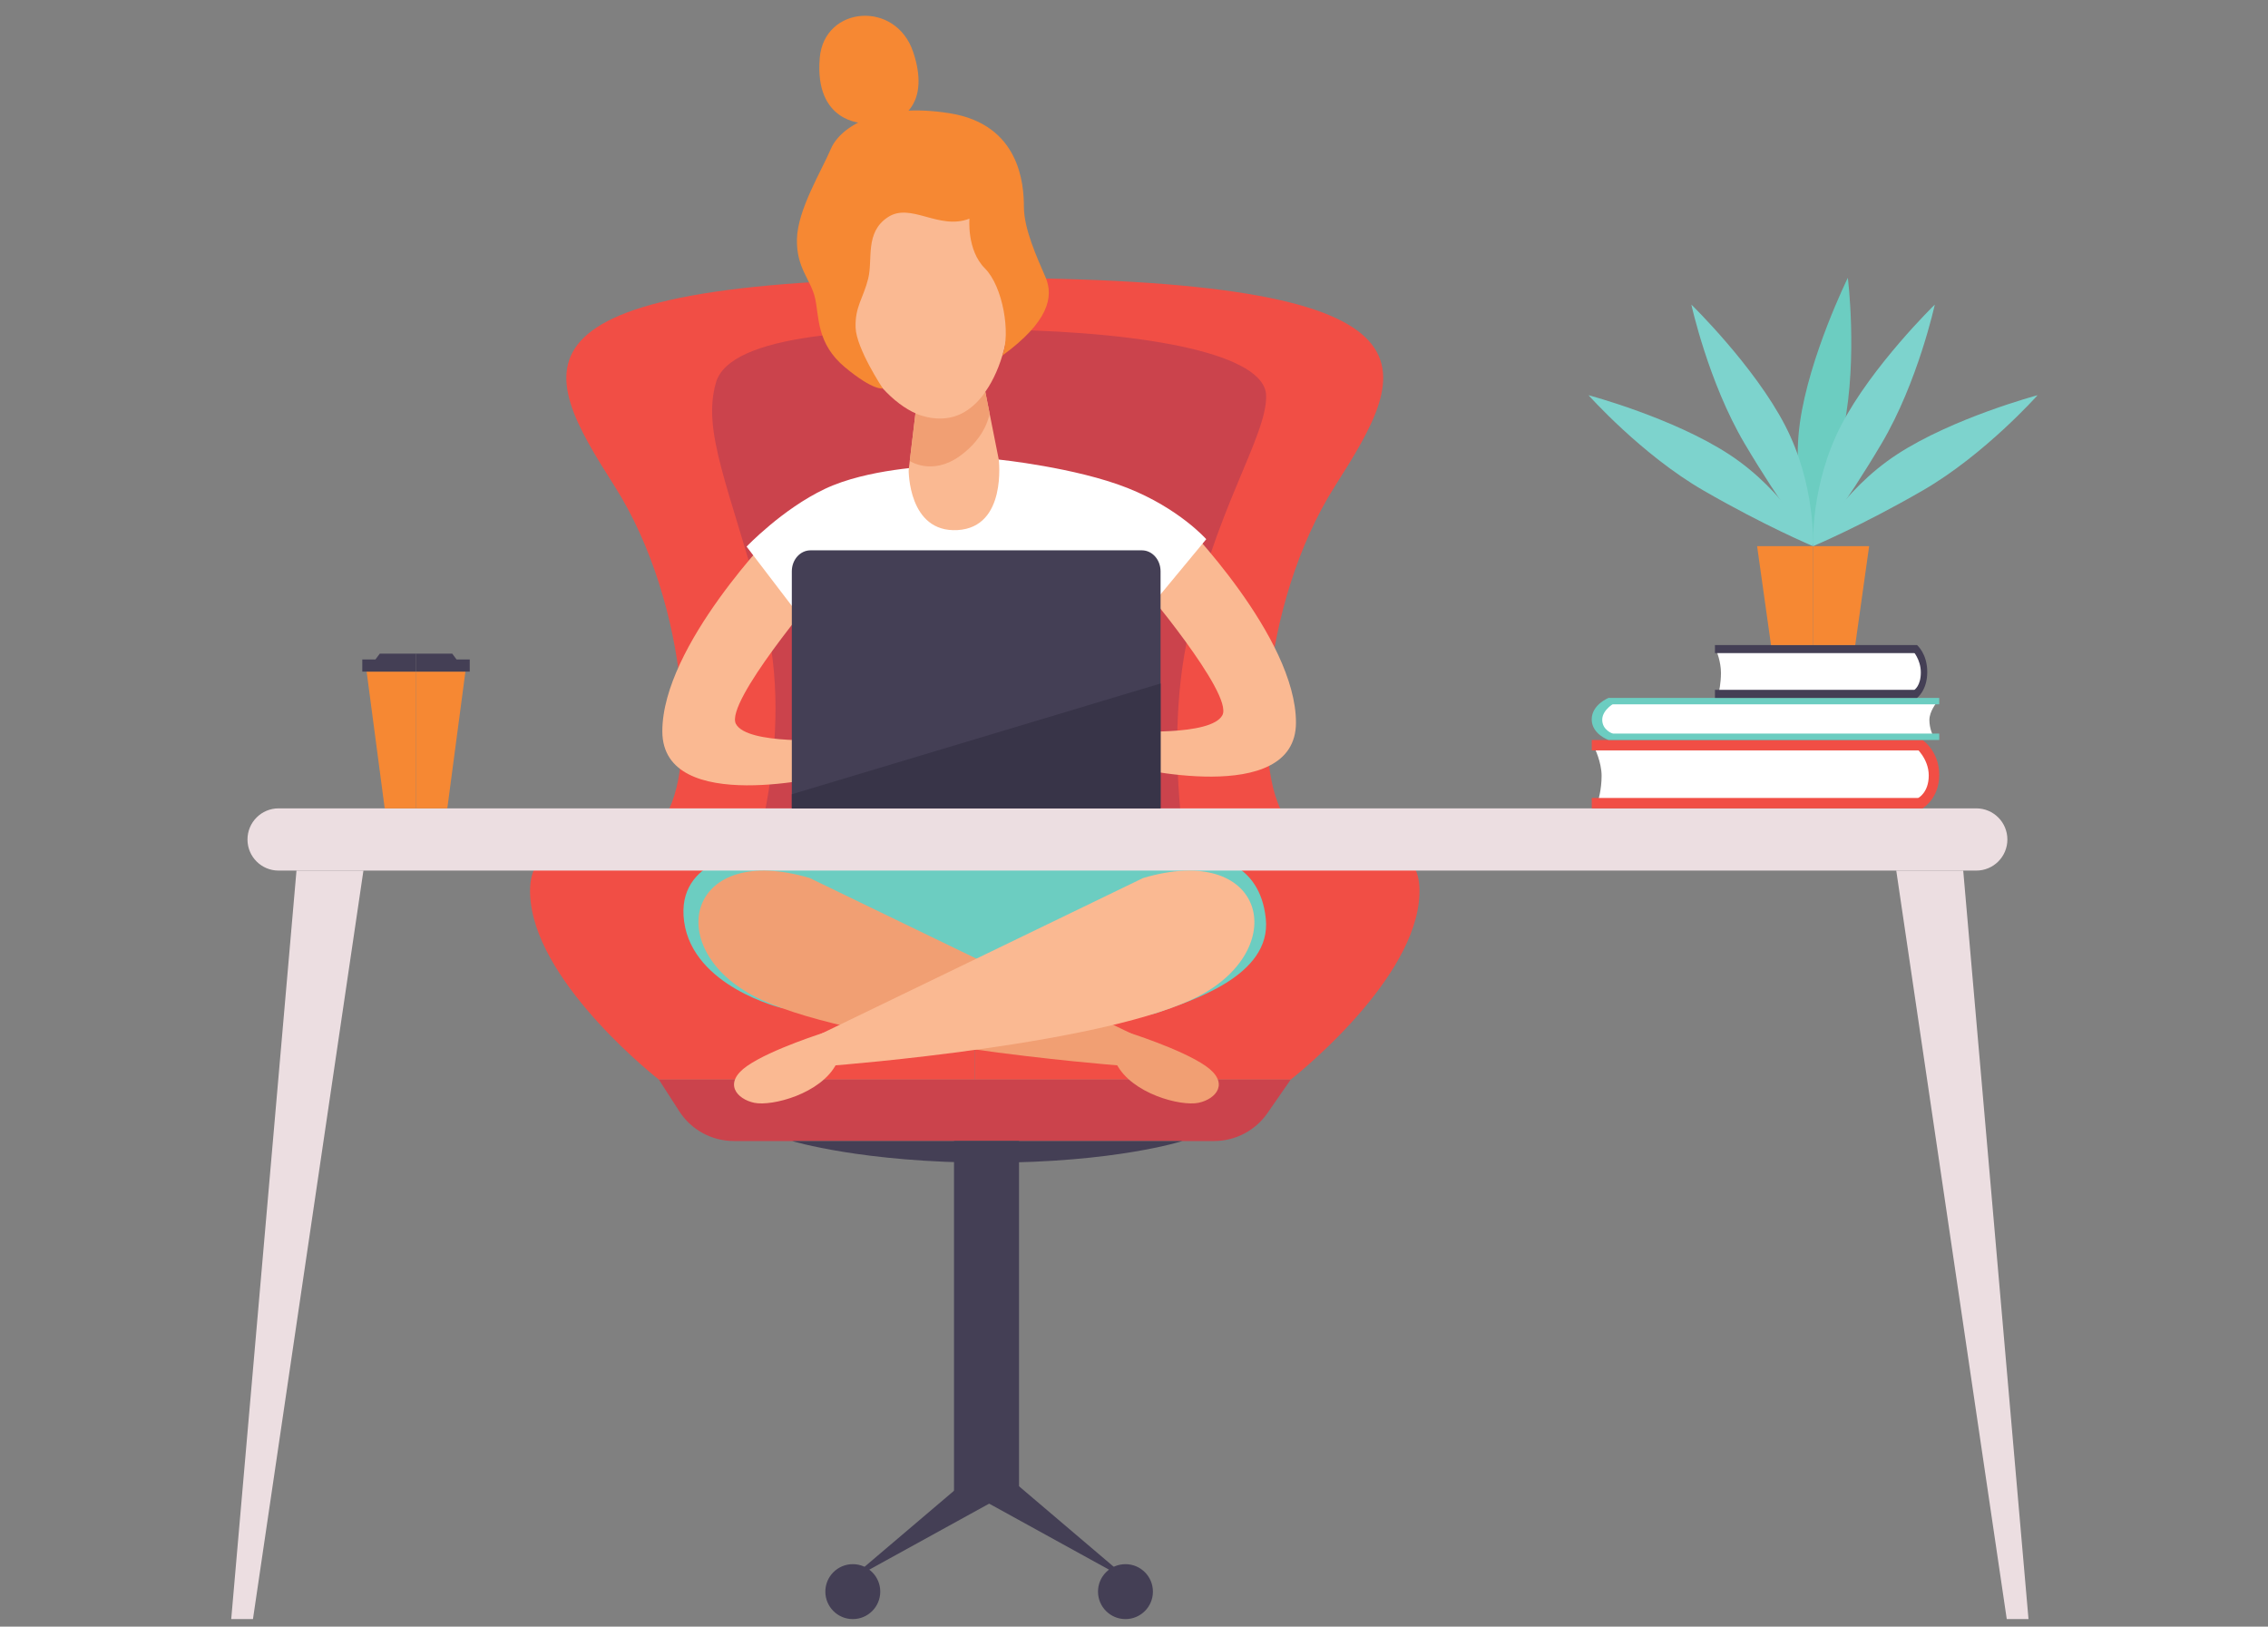 <?xml version="1.0" encoding="UTF-8"?><svg xmlns="http://www.w3.org/2000/svg" xmlns:xlink="http://www.w3.org/1999/xlink" contentScriptType="text/ecmascript" width="224.88" zoomAndPan="magnify" contentStyleType="text/css" viewBox="0 0 224.88 161.25" height="161.25" preserveAspectRatio="xMidYMid meet" version="1.0"><rect x="0" y="0" width="224.88" height="161.25" fill="#808080" stroke="none"/><defs><clipPath id="clip-0"><path d="M 22.898 86 L 37 86 L 37 160.504 L 22.898 160.504 Z M 22.898 86 " clip-rule="nonzero"/></clipPath><clipPath id="clip-1"><path d="M 188 86 L 202 86 L 202 160.504 L 188 160.504 Z M 188 86 " clip-rule="nonzero"/></clipPath><clipPath id="clip-2"><path d="M 179 39 L 202.066 39 L 202.066 55 L 179 55 Z M 179 39 " clip-rule="nonzero"/></clipPath><clipPath id="clip-3"><path d="M 81 155 L 88 155 L 88 160.504 L 81 160.504 Z M 81 155 " clip-rule="nonzero"/></clipPath><clipPath id="clip-4"><path d="M 108 155 L 115 155 L 115 160.504 L 108 160.504 Z M 108 155 " clip-rule="nonzero"/></clipPath></defs><path fill="rgb(79.61%, 26.27%, 29.799%)" d="M 65.328 107.02 L 67.352 110.16 C 68.535 112 70.574 113.109 72.762 113.109 L 120.383 113.109 C 122.496 113.109 124.473 112.074 125.672 110.34 L 127.977 107.02 L 65.328 107.02 " fill-opacity="1" fill-rule="nonzero"/><path fill="rgb(94.51%, 30.589%, 27.06%)" d="M 97.617 107.02 L 127.977 107.02 C 127.977 107.02 139.711 97.883 140.68 89.438 C 141.648 80.996 132.008 85.652 127.977 81.688 C 123.941 77.723 124.891 59.953 132.367 48.188 C 139.848 36.422 144.867 27.539 96.652 27.539 C 96.652 42.789 96.652 107.02 96.652 107.02 L 97.617 107.02 " fill-opacity="1" fill-rule="nonzero"/><path fill="rgb(94.51%, 30.589%, 27.06%)" d="M 95.688 107.02 L 65.328 107.02 C 65.328 107.02 53.594 97.883 52.625 89.438 C 51.656 80.996 61.293 85.652 65.328 81.688 C 69.363 77.723 68.414 59.953 60.934 48.188 C 53.453 36.422 48.438 27.539 96.652 27.539 C 96.652 42.789 96.652 107.02 96.652 107.02 L 95.688 107.02 " fill-opacity="1" fill-rule="nonzero"/><path fill="rgb(79.61%, 26.27%, 29.799%)" d="M 74.027 87.363 C 74.027 87.363 79.156 73.242 75.695 60.645 C 72.23 48.047 69.602 42.789 70.984 37.941 C 72.371 33.098 85.387 32.41 99.723 32.684 C 114.059 32.961 125.387 35.148 125.539 39.176 C 125.695 43.203 120.219 50.859 117.648 63.723 C 115.074 76.59 118.699 90.684 118.699 90.684 L 74.027 87.363 " fill-opacity="1" fill-rule="nonzero"/><path fill="rgb(42.349%, 80.389%, 75.69%)" d="M 179.844 54.141 C 179.844 54.141 177.547 48.516 178.465 41.926 C 179.379 35.336 183.219 27.539 183.219 27.539 C 183.219 27.539 184.203 35.34 182.844 42.285 C 181.48 49.227 179.844 54.141 179.844 54.141 " fill-opacity="1" fill-rule="nonzero"/><path fill="rgb(42.349%, 80.389%, 75.69%)" d="M 120.145 85.102 C 120.145 85.102 124.906 85.332 125.508 91.055 C 126.109 96.777 118.031 99.227 114.66 100.422 C 111.289 101.621 77.484 99.918 77.484 99.918 C 77.484 99.918 68.734 97.812 67.836 91.375 C 66.934 84.938 74.691 84.457 74.691 84.457 L 120.145 85.102 " fill-opacity="1" fill-rule="nonzero"/><path fill="rgb(98.039%, 72.549%, 57.249%)" d="M 117.234 51.695 C 117.234 51.695 128.5 63.121 128.5 71.629 C 128.5 80.133 111.789 75.965 111.789 75.965 L 111.789 72.457 C 111.789 72.457 120.098 73.012 121.207 70.891 C 122.316 68.766 112.988 57.785 112.988 57.785 L 117.234 51.695 " fill-opacity="1" fill-rule="nonzero"/><path fill="rgb(98.039%, 72.549%, 57.249%)" d="M 76.938 52.555 C 76.938 52.555 65.672 63.984 65.672 72.488 C 65.672 80.996 82.383 76.828 82.383 76.828 L 82.383 73.32 C 82.383 73.32 74.074 73.875 72.965 71.754 C 71.859 69.629 81.184 58.648 81.184 58.648 L 76.938 52.555 " fill-opacity="1" fill-rule="nonzero"/><path fill="rgb(100%, 100%, 100%)" d="M 99.031 45.555 C 99.031 45.555 106.656 46.34 111.789 48.371 C 116.922 50.402 119.602 53.449 119.602 53.449 L 113.414 60.922 L 79.805 61.754 L 74.027 54.184 C 74.027 54.184 77.562 50.469 81.789 48.465 C 86.012 46.457 92.316 46.234 92.316 46.234 L 99.031 45.555 " fill-opacity="1" fill-rule="nonzero"/><path fill="rgb(98.039%, 72.549%, 57.249%)" d="M 99.816 25.258 C 101.207 32.684 98.73 40.566 94.012 41.441 C 89.293 42.312 84.125 35.848 82.734 28.422 C 81.344 20.996 84.254 15.426 88.973 14.555 C 93.691 13.68 98.426 17.832 99.816 25.258 " fill-opacity="1" fill-rule="nonzero"/><path fill="rgb(92.549%, 87.059%, 88.239%)" d="M 27.621 80.133 L 195.957 80.133 C 197.66 80.133 199.039 81.516 199.039 83.219 C 199.039 84.922 197.66 86.301 195.957 86.301 L 27.621 86.301 C 25.918 86.301 24.539 84.922 24.539 83.219 C 24.539 81.516 25.918 80.133 27.621 80.133 " fill-opacity="1" fill-rule="nonzero"/><g clip-path="url(#clip-0)"><path fill="rgb(92.549%, 87.059%, 88.239%)" d="M 29.398 86.301 L 22.926 160.5 L 25.082 160.5 L 36.035 86.301 L 29.398 86.301 " fill-opacity="1" fill-rule="nonzero"/></g><g clip-path="url(#clip-1)"><path fill="rgb(92.549%, 87.059%, 88.239%)" d="M 194.66 86.301 L 201.133 160.5 L 198.977 160.5 L 188.02 86.301 L 194.66 86.301 " fill-opacity="1" fill-rule="nonzero"/></g><path fill="rgb(26.669%, 24.709%, 33.33%)" d="M 113.223 54.555 L 80.363 54.555 C 79.34 54.555 78.512 55.484 78.512 56.633 L 78.512 80.133 L 115.074 80.133 L 115.074 56.633 C 115.074 55.484 114.246 54.555 113.223 54.555 " fill-opacity="1" fill-rule="nonzero"/><path fill="rgb(98.039%, 72.549%, 57.249%)" d="M 97.695 38.84 L 99.031 45.555 C 99.031 45.555 99.863 52.27 94.945 52.547 C 90.031 52.824 90.098 46.594 90.098 46.594 L 90.859 40.227 L 97.695 38.84 " fill-opacity="1" fill-rule="nonzero"/><path fill="rgb(94.51%, 62.349%, 45.099%)" d="M 90.773 40.973 C 90.773 40.973 92.621 41.875 94.594 41.293 C 96.562 40.711 97.695 38.84 97.695 38.84 L 98.121 40.973 C 98.121 40.973 97.855 43.297 95.133 45.234 C 92.406 47.172 90.207 45.699 90.207 45.699 L 90.773 40.973 " fill-opacity="1" fill-rule="nonzero"/><path fill="rgb(96.469%, 53.329%, 20%)" d="M 96.125 21.676 C 96.125 21.676 95.848 24.793 97.648 26.594 C 99.449 28.391 100.234 33.074 99.387 35.246 C 103.949 31.922 104.504 29.43 103.672 27.492 C 102.84 25.555 101.523 22.715 101.523 20.5 C 101.523 18.285 101.137 12.336 94.164 11.227 C 87.191 10.117 83.328 12.543 82.383 14.758 C 81.441 16.973 79.09 20.777 79.02 23.688 C 78.949 26.594 80.402 27.699 80.82 29.57 C 81.234 31.438 80.957 34.066 83.797 36.422 C 86.637 38.773 87.531 38.504 87.531 38.504 C 87.531 38.504 84.906 34.551 84.836 32.477 C 84.766 30.398 85.598 29.57 86.082 27.629 C 86.566 25.691 85.734 23.062 88.02 21.539 C 90.305 20.016 93.078 22.855 96.125 21.676 " fill-opacity="1" fill-rule="nonzero"/><path fill="rgb(96.469%, 53.329%, 20%)" d="M 85.613 12.207 C 85.613 12.207 80.727 12.207 81.281 5.734 C 81.723 0.582 88.809 -0.008 90.543 5.148 C 92.281 10.305 89.223 11.652 89.223 11.652 L 85.613 12.207 " fill-opacity="1" fill-rule="nonzero"/><path fill="rgb(94.51%, 62.349%, 45.099%)" d="M 80.297 87.043 L 112.414 102.574 L 110.82 105.609 C 110.82 105.609 83.539 103.5 74.574 98.645 C 65.605 93.793 68.277 83.457 80.297 87.043 " fill-opacity="1" fill-rule="nonzero"/><path fill="rgb(94.51%, 62.349%, 45.099%)" d="M 111.75 102.309 C 111.75 102.309 117.098 103.973 119.535 105.66 C 121.973 107.348 120.586 108.953 118.836 109.32 C 117.09 109.688 112.219 108.43 110.691 105.445 C 109.16 102.461 111.75 102.309 111.75 102.309 " fill-opacity="1" fill-rule="nonzero"/><path fill="rgb(98.039%, 72.549%, 57.249%)" d="M 113.332 87.043 L 81.215 102.574 L 82.809 105.609 C 82.809 105.609 110.09 103.5 119.055 98.645 C 128.023 93.793 125.352 83.457 113.332 87.043 " fill-opacity="1" fill-rule="nonzero"/><path fill="rgb(98.039%, 72.549%, 57.249%)" d="M 81.879 102.309 C 81.879 102.309 76.531 103.973 74.094 105.66 C 71.656 107.348 73.043 108.953 74.789 109.32 C 76.535 109.688 81.41 108.43 82.938 105.445 C 84.469 102.461 81.879 102.309 81.879 102.309 " fill-opacity="1" fill-rule="nonzero"/><path fill="rgb(96.469%, 53.329%, 20%)" d="M 41.25 66.574 L 41.25 80.133 L 38.145 80.133 L 36.352 66.574 L 41.25 66.574 " fill-opacity="1" fill-rule="nonzero"/><path fill="rgb(26.669%, 24.709%, 33.33%)" d="M 41.25 66.574 L 35.922 66.574 L 35.922 65.371 L 37.227 65.371 L 37.656 64.797 L 41.25 64.797 L 41.25 66.574 " fill-opacity="1" fill-rule="nonzero"/><path fill="rgb(96.469%, 53.329%, 20%)" d="M 41.25 66.574 L 41.25 80.133 L 44.352 80.133 L 46.148 66.574 L 41.25 66.574 " fill-opacity="1" fill-rule="nonzero"/><path fill="rgb(26.669%, 24.709%, 33.33%)" d="M 41.25 66.574 L 46.578 66.574 L 46.578 65.371 L 45.27 65.371 L 44.84 64.797 L 41.25 64.797 L 41.25 66.574 " fill-opacity="1" fill-rule="nonzero"/><path fill="rgb(21.959%, 20.389%, 28.239%)" d="M 78.512 78.734 L 115.074 67.754 L 115.074 80.133 L 78.512 80.133 L 78.512 78.734 " fill-opacity="1" fill-rule="nonzero"/><path fill="rgb(100%, 100%, 100%)" d="M 158.102 74.137 C 158.102 74.137 158.805 75.543 158.805 76.914 C 158.805 78.281 158.453 79.418 158.453 79.418 L 190.109 79.617 C 190.109 79.617 192.184 78.562 191.793 76.879 C 191.402 75.191 190.422 73.871 190.422 73.871 L 158.102 74.137 " fill-opacity="1" fill-rule="nonzero"/><path fill="rgb(94.51%, 30.589%, 27.06%)" d="M 190.621 74.387 L 157.828 74.387 L 157.828 73.355 L 190.621 73.355 L 190.621 74.387 " fill-opacity="1" fill-rule="nonzero"/><path fill="rgb(94.51%, 30.589%, 27.06%)" d="M 190.621 80.133 L 157.828 80.133 L 157.828 79.102 L 190.621 79.102 L 190.621 80.133 " fill-opacity="1" fill-rule="nonzero"/><path fill="rgb(94.51%, 30.589%, 27.06%)" d="M 190.621 73.355 C 190.621 73.355 192.281 74.441 192.281 76.816 C 192.281 79.191 190.621 80.133 190.621 80.133 L 190.199 79.102 C 190.199 79.102 191.242 78.574 191.242 76.875 C 191.242 75.172 189.906 74.059 189.906 74.059 L 190.621 73.355 " fill-opacity="1" fill-rule="nonzero"/><path fill="rgb(100%, 100%, 100%)" d="M 192.008 69.664 C 192.008 69.664 191.305 70.531 191.305 71.371 C 191.305 72.215 191.656 72.914 191.656 72.914 L 159.996 73.035 C 159.996 73.035 157.926 72.387 158.316 71.352 C 158.707 70.312 159.684 69.5 159.684 69.5 L 192.008 69.664 " fill-opacity="1" fill-rule="nonzero"/><path fill="rgb(42.349%, 80.389%, 75.69%)" d="M 159.488 69.82 L 192.281 69.82 L 192.281 69.184 L 159.488 69.184 L 159.488 69.82 " fill-opacity="1" fill-rule="nonzero"/><path fill="rgb(42.349%, 80.389%, 75.69%)" d="M 159.488 73.355 L 192.281 73.355 L 192.281 72.719 L 159.488 72.719 L 159.488 73.355 " fill-opacity="1" fill-rule="nonzero"/><path fill="rgb(42.349%, 80.389%, 75.69%)" d="M 159.488 69.184 C 159.488 69.184 157.824 69.852 157.824 71.312 C 157.824 72.773 159.488 73.355 159.488 73.355 L 159.91 72.719 C 159.91 72.719 158.867 72.395 158.867 71.348 C 158.867 70.301 160.203 69.617 160.203 69.617 L 159.488 69.184 " fill-opacity="1" fill-rule="nonzero"/><path fill="rgb(100%, 100%, 100%)" d="M 170.211 64.551 C 170.211 64.551 170.641 65.637 170.641 66.695 C 170.641 67.75 170.426 68.629 170.426 68.629 L 189.766 68.781 C 189.766 68.781 191.035 67.969 190.793 66.668 C 190.559 65.363 189.957 64.344 189.957 64.344 L 170.211 64.551 " fill-opacity="1" fill-rule="nonzero"/><path fill="rgb(26.669%, 24.709%, 33.33%)" d="M 190.078 64.742 L 170.043 64.742 L 170.043 63.945 L 190.078 63.945 L 190.078 64.742 " fill-opacity="1" fill-rule="nonzero"/><path fill="rgb(26.669%, 24.709%, 33.33%)" d="M 190.078 69.184 L 170.043 69.184 L 170.043 68.383 L 190.078 68.383 L 190.078 69.184 " fill-opacity="1" fill-rule="nonzero"/><path fill="rgb(26.669%, 24.709%, 33.33%)" d="M 190.078 63.945 C 190.078 63.945 191.094 64.781 191.094 66.617 C 191.094 68.453 190.078 69.184 190.078 69.184 L 189.82 68.383 C 189.82 68.383 190.457 67.98 190.457 66.664 C 190.457 65.348 189.641 64.488 189.641 64.488 L 190.078 63.945 " fill-opacity="1" fill-rule="nonzero"/><path fill="rgb(96.469%, 53.329%, 20%)" d="M 179.777 54.141 L 179.777 63.945 L 183.953 63.945 L 185.332 54.141 L 179.777 54.141 " fill-opacity="1" fill-rule="nonzero"/><path fill="rgb(96.469%, 53.329%, 20%)" d="M 179.777 54.141 L 179.777 63.945 L 175.602 63.945 L 174.223 54.141 L 179.777 54.141 " fill-opacity="1" fill-rule="nonzero"/><path fill="rgb(49.019%, 82.75%, 80.389%)" d="M 179.777 54.141 C 179.777 54.141 179.492 48.07 182.555 42.164 C 185.617 36.258 191.844 30.191 191.844 30.191 C 191.844 30.191 190.168 37.875 186.566 43.965 C 182.965 50.055 179.777 54.141 179.777 54.141 " fill-opacity="1" fill-rule="nonzero"/><g clip-path="url(#clip-2)"><path fill="rgb(49.019%, 82.75%, 80.389%)" d="M 179.773 54.141 C 179.773 54.141 182.504 48.711 188.07 45.062 C 193.637 41.418 202.035 39.176 202.035 39.176 C 202.035 39.176 196.809 45.051 190.684 48.598 C 184.559 52.141 179.773 54.141 179.773 54.141 " fill-opacity="1" fill-rule="nonzero"/></g><path fill="rgb(49.019%, 82.75%, 80.389%)" d="M 179.77 54.141 C 179.77 54.141 180.059 48.07 176.992 42.164 C 173.93 36.258 167.703 30.191 167.703 30.191 C 167.703 30.191 169.383 37.875 172.98 43.965 C 176.582 50.055 179.77 54.141 179.77 54.141 " fill-opacity="1" fill-rule="nonzero"/><path fill="rgb(49.019%, 82.75%, 80.389%)" d="M 179.77 54.141 C 179.77 54.141 177.043 48.711 171.477 45.062 C 165.91 41.414 157.508 39.176 157.508 39.176 C 157.508 39.176 162.738 45.051 168.863 48.598 C 174.992 52.141 179.77 54.141 179.77 54.141 " fill-opacity="1" fill-rule="nonzero"/><path fill="rgb(26.669%, 24.709%, 33.33%)" d="M 101.039 149.055 L 94.594 149.055 L 94.594 113.109 L 101.039 113.109 L 101.039 149.055 " fill-opacity="1" fill-rule="nonzero"/><path fill="rgb(26.669%, 24.709%, 33.33%)" d="M 78.535 113.109 C 78.535 113.109 85.555 115.258 98.078 115.258 C 110.598 115.258 117.246 113.109 117.246 113.109 L 78.535 113.109 " fill-opacity="1" fill-rule="nonzero"/><path fill="rgb(26.669%, 24.709%, 33.33%)" d="M 98.078 149.055 L 83.91 156.855 L 95.641 146.887 Z M 98.078 149.055 " fill-opacity="1" fill-rule="nonzero"/><g clip-path="url(#clip-3)"><path fill="rgb(26.669%, 24.709%, 33.33%)" d="M 87.281 157.777 C 87.281 156.273 86.062 155.055 84.559 155.055 C 83.055 155.055 81.836 156.273 81.836 157.777 C 81.836 159.281 83.055 160.5 84.559 160.5 C 86.062 160.5 87.281 159.281 87.281 157.777 " fill-opacity="1" fill-rule="nonzero"/></g><path fill="rgb(26.669%, 24.709%, 33.33%)" d="M 98.078 149.055 L 112.242 156.855 L 100.516 146.887 Z M 98.078 149.055 " fill-opacity="1" fill-rule="nonzero"/><g clip-path="url(#clip-4)"><path fill="rgb(26.669%, 24.709%, 33.33%)" d="M 108.871 157.777 C 108.871 156.273 110.09 155.055 111.594 155.055 C 113.098 155.055 114.316 156.273 114.316 157.777 C 114.316 159.281 113.098 160.5 111.594 160.5 C 110.09 160.5 108.871 159.281 108.871 157.777 " fill-opacity="1" fill-rule="nonzero"/></g></svg>